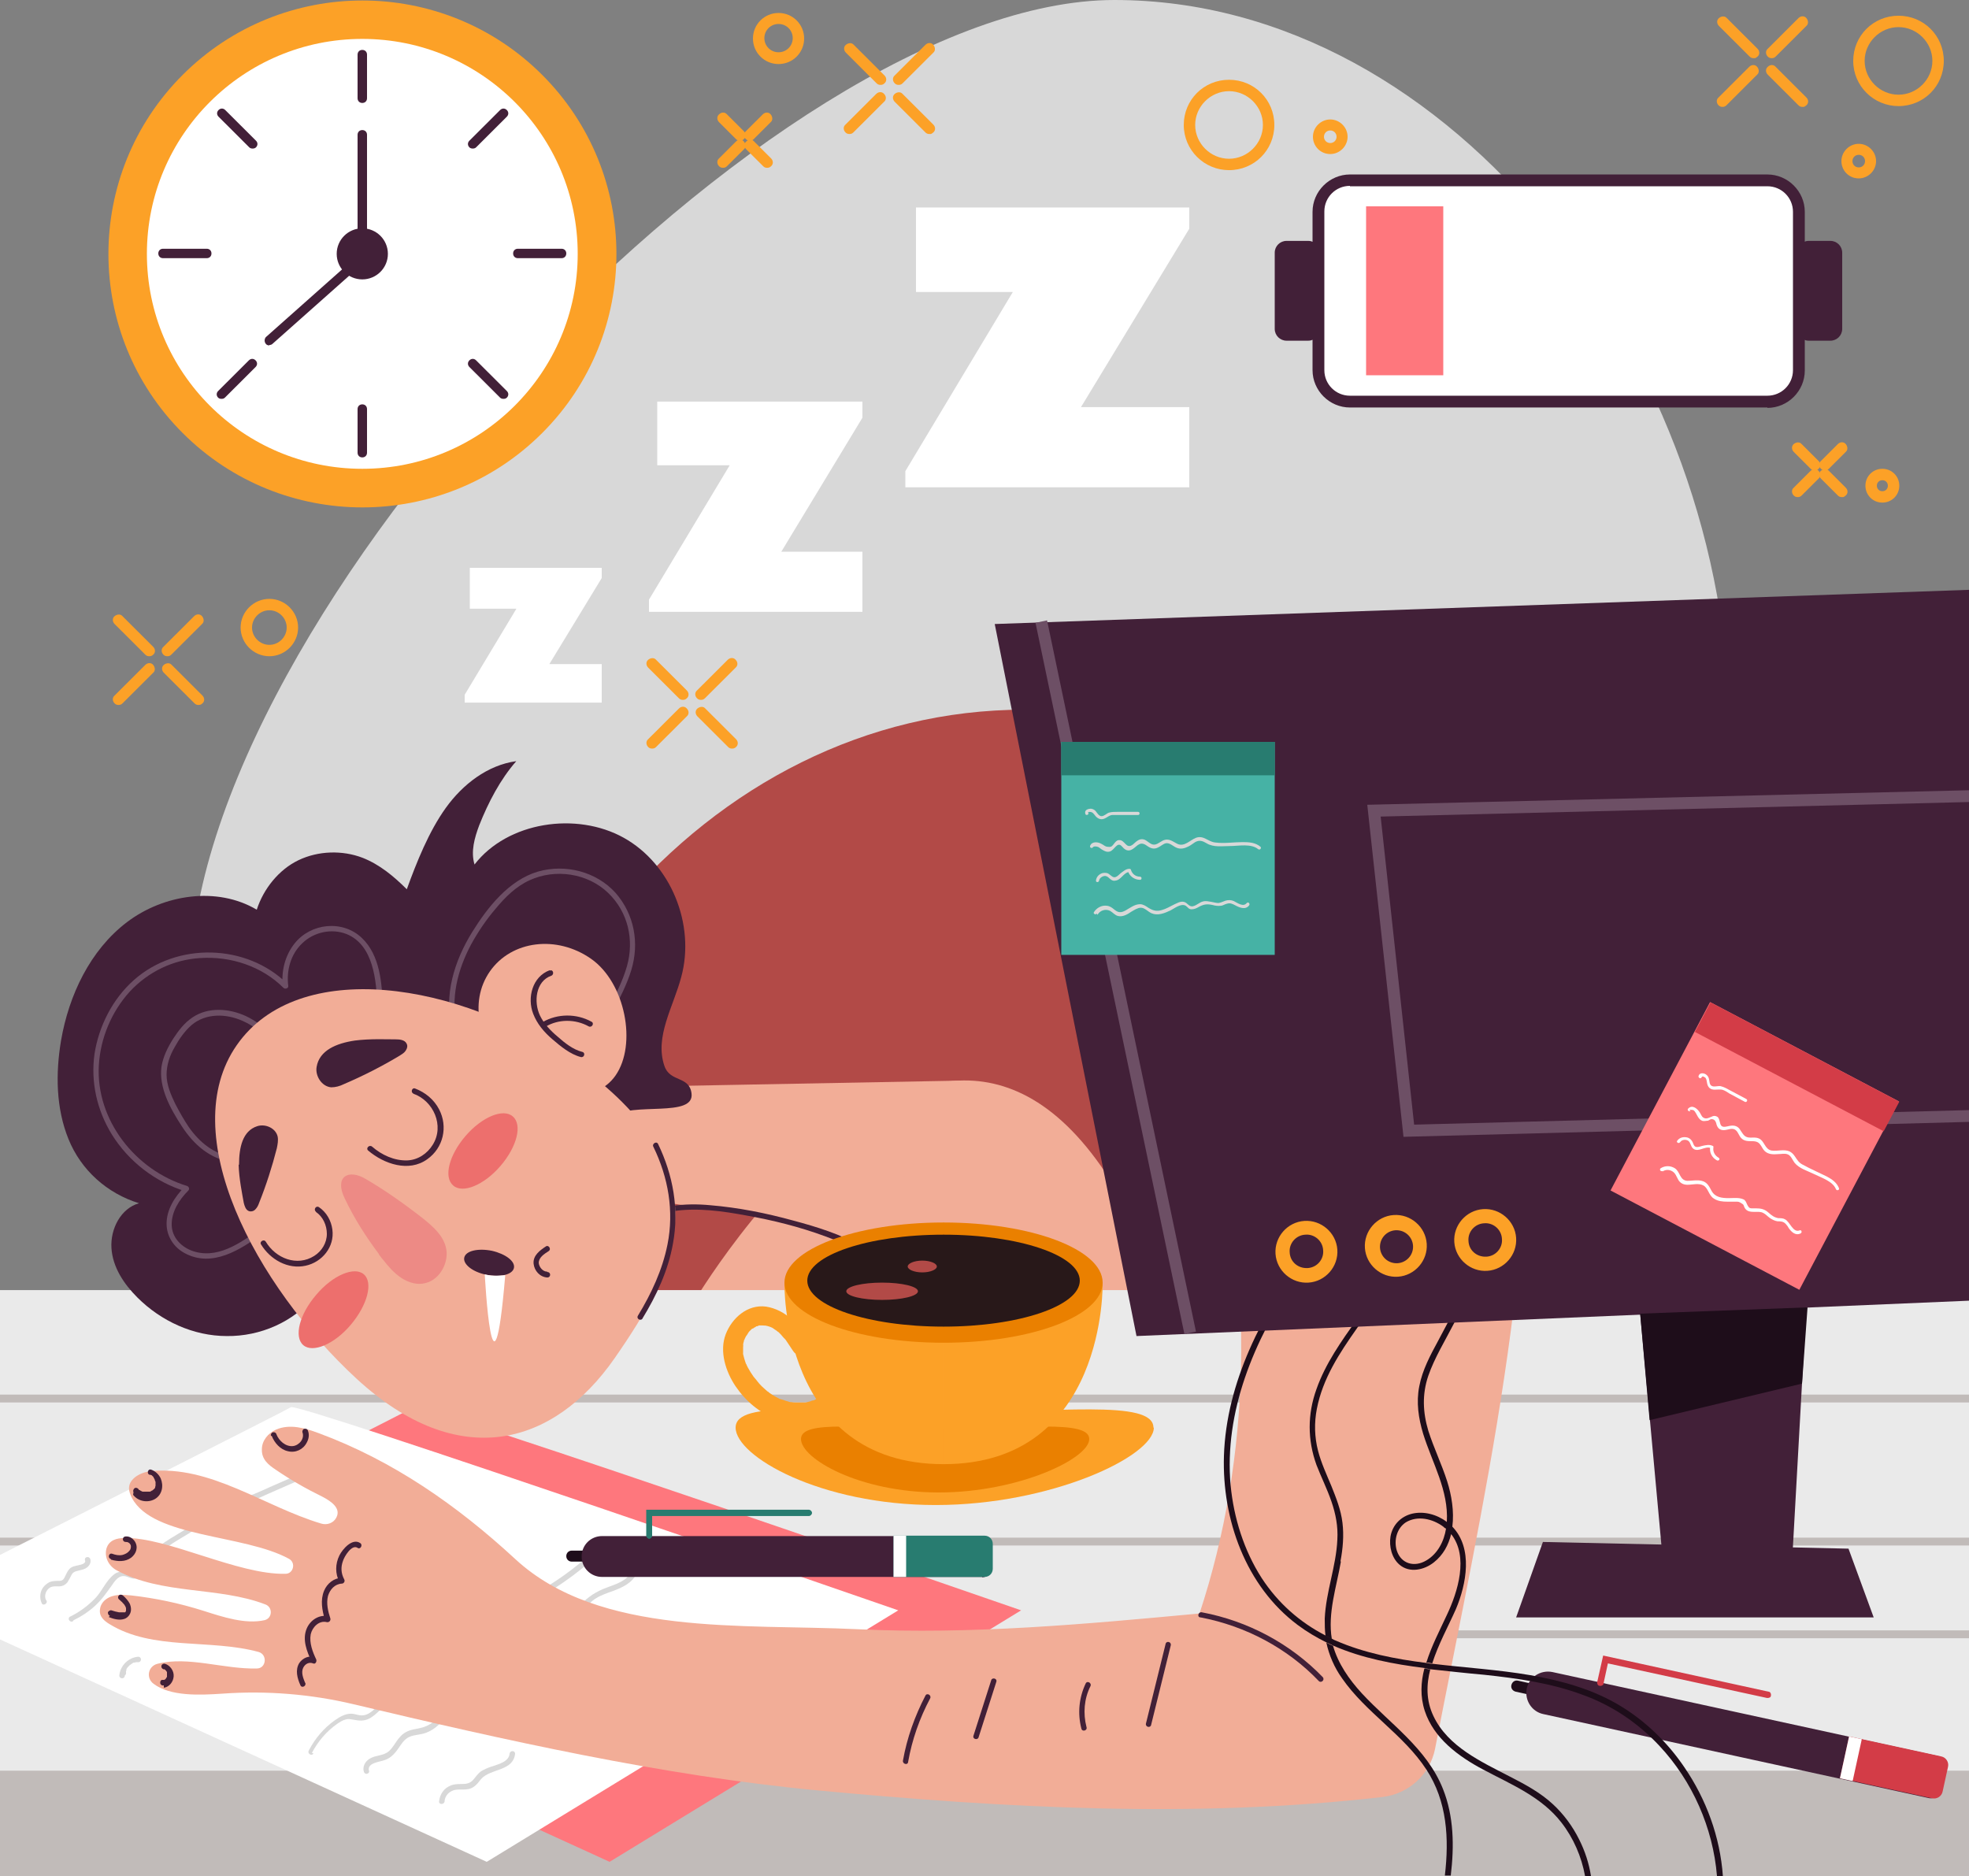 <svg width="233" height="222" viewBox="0 0 233 222" fill="none" xmlns="http://www.w3.org/2000/svg">
<rect x="0" y="0" width="233" height="222" fill="#808080" stroke="none"/>
<g clip-path="url(#clip0_305_8077)">
<path d="M204.667 86.68C204.667 130.205 172.094 157.548 131.878 157.548C91.662 157.548 22.508 159.92 22.508 116.441C22.508 72.962 91.662 0 131.878 0C172.094 0 204.667 43.2 204.667 86.68Z" fill="#D8D8D8"/>
<path d="M188.217 174.987C188.683 171.173 188.963 167.267 188.963 163.268C188.963 119.463 158.626 83.982 121.207 83.982C83.787 83.982 53.45 119.51 53.45 163.268C53.45 207.026 53.683 171.173 54.196 174.987H188.217Z" fill="#B24A47"/>
<path d="M81.876 154.433C81.876 154.433 116.174 95.84 137.703 152.665L81.876 154.433Z" fill="#F2AD97"/>
<path d="M233 152.666H0V221.953H233V152.666Z" fill="#EAEAEA"/>
<path d="M233 209.537H0V222H233V209.537Z" fill="#C1BBB9"/>
<path d="M233 192.936H0V193.866H233V192.936Z" fill="#C1BBB9"/>
<path d="M233 181.962H0V182.892H233V181.962Z" fill="#C1BBB9"/>
<path d="M233 165.035H0V165.965H233V165.035Z" fill="#C1BBB9"/>
<path d="M71.345 128.671L113.611 127.88C113.611 127.88 109.417 138.343 101.122 145.505L79.267 142.389C79.267 142.389 76.517 133.833 71.345 128.671Z" fill="#F2AD97"/>
<path d="M79.732 143.319C82.528 142.9 85.511 143.319 88.26 143.83C91.429 144.388 94.598 145.179 97.627 146.295C99.025 146.806 100.376 147.364 101.681 148.062C102.054 148.248 102.38 147.69 102.007 147.504C99.491 146.062 96.648 145.179 93.852 144.435C90.637 143.551 87.375 142.9 84.02 142.621C82.528 142.482 81.037 142.482 79.546 142.714C79.127 142.761 79.313 143.412 79.732 143.319Z" fill="#422038"/>
<path d="M150.098 104.536C141.664 110.302 138.868 120.858 138.588 130.531C138.495 133.786 138.635 137.041 138.868 140.296C138.868 140.715 139.567 140.715 139.52 140.296C138.868 130.159 138.821 119.138 144.972 110.488C146.464 108.396 148.281 106.536 150.425 105.048C150.751 104.815 150.425 104.257 150.098 104.49V104.536Z" fill="#422038"/>
<path d="M48.977 166.523C48.371 166.895 27.587 177.404 14.539 184.008V194.006L72.137 220.326L120.834 190.564C120.834 190.564 49.862 165.965 48.977 166.523Z" fill="#FE777D"/>
<path d="M34.437 166.523C33.832 166.895 13.048 177.404 0 184.008V194.006L57.598 220.326L106.295 190.564C106.295 190.564 35.323 165.965 34.437 166.523Z" fill="white"/>
<path d="M5.452 189.355C5.172 188.844 5.452 188.146 5.918 187.867C6.244 187.681 6.57 187.728 6.943 187.728C7.363 187.728 7.689 187.588 7.968 187.263C8.155 186.984 8.295 186.705 8.434 186.426C8.621 186.054 8.854 185.961 9.273 185.868C9.646 185.775 10.019 185.728 10.345 185.449C10.625 185.217 10.811 184.845 10.671 184.473C10.531 184.101 9.926 184.24 10.065 184.659C10.205 185.031 9.553 185.17 9.32 185.217C8.947 185.31 8.528 185.356 8.248 185.635C8.015 185.868 7.875 186.193 7.735 186.472C7.596 186.798 7.456 187.077 7.036 187.077C6.617 187.077 6.244 187.077 5.871 187.216C5.592 187.356 5.312 187.588 5.126 187.821C4.706 188.379 4.66 189.123 4.939 189.727C5.126 190.099 5.685 189.727 5.499 189.402L5.452 189.355Z" fill="#D8D8D8"/>
<path d="M8.714 191.727C9.693 191.262 10.578 190.657 11.323 189.96C12.116 189.216 12.675 188.379 13.281 187.542C13.56 187.123 13.933 186.612 14.446 186.519C15.005 186.426 15.471 186.891 15.983 186.798C16.822 186.705 17.288 185.868 17.708 185.217C18.826 183.403 20.643 182.52 22.368 181.45C23.253 180.892 23.999 180.288 24.744 179.59C25.117 179.218 25.537 178.846 26.003 178.567C26.608 178.148 27.261 178.102 28.006 178.009C29.358 177.869 30.569 177.311 31.781 176.753C33.179 176.149 34.623 175.498 36.022 174.893C36.394 174.707 36.068 174.149 35.695 174.335L31.967 175.963C30.709 176.521 29.451 177.172 28.099 177.358C27.54 177.404 26.981 177.404 26.468 177.637C26.003 177.823 25.583 178.055 25.164 178.381C24.325 179.078 23.579 179.869 22.647 180.52C21.063 181.636 19.152 182.427 17.848 183.915C17.568 184.24 17.335 184.612 17.102 184.984C16.822 185.403 16.543 185.961 16.077 186.193C15.564 186.426 15.145 186.007 14.632 185.961C14.213 185.961 13.793 186.054 13.467 186.333C12.582 187.03 12.116 188.193 11.37 189.03C10.485 189.96 9.46 190.75 8.295 191.308C7.922 191.494 8.248 192.053 8.621 191.867L8.714 191.727Z" fill="#D8D8D8"/>
<path d="M14.912 198.098C14.912 198.098 14.912 198.098 14.912 198.051C14.912 198.051 14.912 198.005 14.912 197.958C14.912 197.912 14.912 197.865 14.912 197.819C14.912 197.772 14.912 197.726 14.958 197.679C14.958 197.679 14.958 197.679 14.958 197.633C14.958 197.633 14.958 197.586 14.958 197.54C15.005 197.447 15.052 197.354 15.145 197.261C15.145 197.261 15.145 197.261 15.191 197.214C15.191 197.214 15.285 197.121 15.331 197.075C15.331 197.075 15.424 196.982 15.471 196.982C15.471 196.982 15.471 196.982 15.518 196.935C15.611 196.889 15.704 196.796 15.797 196.749C15.797 196.749 15.844 196.749 15.89 196.749C15.937 196.749 15.984 196.749 16.077 196.703C16.123 196.703 16.17 196.703 16.217 196.703C16.217 196.703 16.263 196.703 16.31 196.703C16.217 196.703 16.31 196.703 16.356 196.703C16.543 196.703 16.683 196.563 16.683 196.377C16.683 196.191 16.543 196.052 16.356 196.052C15.191 196.145 14.213 197.121 14.12 198.284C14.12 198.47 14.259 198.609 14.446 198.609C14.632 198.609 14.772 198.47 14.772 198.284L14.912 198.098Z" fill="#D8D8D8"/>
<path d="M36.907 207.445C37.606 206.096 38.631 204.887 39.889 204.004C40.169 203.818 40.495 203.585 40.868 203.492C41.287 203.353 41.614 203.492 42.033 203.539C42.732 203.678 43.291 203.632 43.897 203.26C44.969 202.562 45.761 201.446 46.553 200.469C47.392 199.493 48.184 198.516 49.163 197.679C50.234 196.749 51.4 196.145 52.751 195.819C54.149 195.494 55.407 195.168 56.572 194.285C57.644 193.448 58.529 192.378 59.601 191.495C60.766 190.518 62.164 189.913 63.516 189.216C66.451 187.588 69.201 185.542 71.624 183.171C71.903 182.892 71.484 182.427 71.158 182.706C68.921 184.891 66.451 186.798 63.748 188.332C62.444 189.076 60.999 189.681 59.788 190.564C58.669 191.355 57.784 192.378 56.805 193.308C56.292 193.773 55.733 194.192 55.127 194.517C54.428 194.843 53.636 195.029 52.891 195.168C51.586 195.494 50.421 196.005 49.349 196.796C48.324 197.586 47.485 198.516 46.693 199.493C45.854 200.469 45.062 201.539 44.13 202.422C43.664 202.794 43.198 203.073 42.592 202.98C42.219 202.934 41.893 202.794 41.567 202.794C40.821 202.794 40.215 203.166 39.61 203.585C38.305 204.515 37.28 205.724 36.534 207.166C36.348 207.538 36.907 207.863 37.093 207.491L36.907 207.445Z" fill="#D8D8D8"/>
<path d="M43.664 209.584C43.385 208.607 44.922 208.514 45.528 208.282C46.087 208.096 46.507 207.724 46.88 207.259C47.252 206.794 47.532 206.236 47.951 205.864C48.557 205.306 49.303 205.352 50.048 205.166C52.472 204.562 53.264 201.818 55.314 200.702C56.013 200.33 56.759 200.19 57.504 199.911C58.157 199.679 58.716 199.353 59.275 198.888C60.254 198.098 60.999 197.028 61.838 196.052C62.817 194.889 63.889 194.052 65.193 193.308C66.498 192.564 67.756 191.913 68.782 190.797C69.341 190.193 69.853 189.542 70.552 189.123C71.158 188.751 71.857 188.518 72.51 188.286C73.628 187.867 74.793 187.356 75.352 186.193C75.539 185.821 74.979 185.496 74.793 185.868C74.234 187.077 72.929 187.449 71.811 187.867C70.552 188.332 69.62 188.937 68.688 189.914C68.129 190.518 67.617 191.076 66.964 191.541C66.265 192.006 65.566 192.378 64.821 192.797C63.562 193.494 62.491 194.285 61.559 195.354C60.673 196.377 59.881 197.586 58.763 198.423C57.551 199.4 55.967 199.4 54.708 200.237C53.73 200.888 53.031 201.865 52.239 202.748C51.866 203.213 51.446 203.678 50.934 204.004C50.281 204.422 49.676 204.515 48.93 204.655C48.278 204.794 47.718 205.073 47.299 205.585C46.833 206.096 46.553 206.747 46.041 207.212C45.388 207.817 44.41 207.677 43.711 208.142C43.198 208.468 42.872 209.072 43.058 209.677C43.198 210.095 43.804 209.909 43.664 209.491V209.584Z" fill="#D8D8D8"/>
<path d="M52.611 213.118C52.658 212.653 52.938 212.234 53.357 212.002C53.823 211.723 54.336 211.769 54.801 211.769C55.221 211.769 55.687 211.723 56.06 211.444C56.432 211.211 56.666 210.839 56.945 210.514C58.063 209.258 60.72 209.63 60.953 207.538C60.953 207.119 60.347 207.119 60.3 207.538C60.207 208.514 58.902 208.793 58.11 209.072C57.691 209.212 57.271 209.398 56.898 209.63C56.526 209.909 56.293 210.281 56.013 210.607C55.64 211.025 55.221 211.118 54.662 211.118C54.196 211.118 53.73 211.118 53.31 211.304C52.518 211.63 52.052 212.327 51.959 213.164C51.912 213.583 52.565 213.583 52.611 213.164V213.118Z" fill="#D8D8D8"/>
<path d="M181.46 200.656L179.363 200.191C178.99 200.098 178.757 199.772 178.851 199.4C178.944 199.028 179.27 198.796 179.643 198.889L181.74 199.354L181.46 200.656Z" fill="#1E0D1A"/>
<path d="M228.293 212.793L182.625 202.841C181.274 202.562 180.388 201.214 180.668 199.819C180.947 198.47 182.299 197.586 183.697 197.865L229.365 207.817C229.924 207.956 230.25 208.468 230.157 209.026L229.505 212.002C229.365 212.56 228.852 212.886 228.293 212.793Z" fill="#422038"/>
<path d="M218.809 205.479L229.736 207.856C230.282 207.975 230.638 208.528 230.519 209.074L229.874 212.027C229.755 212.572 229.2 212.927 228.654 212.808L217.727 210.431L218.809 205.479Z" fill="#D33C47"/>
<path d="M220.313 205.814L218.811 205.487L217.728 210.44L219.231 210.767L220.313 205.814Z" fill="white"/>
<path d="M209.187 200.935C209.187 200.935 209.141 200.935 209.094 200.935L190.268 196.843L189.755 199.214C189.755 199.4 189.522 199.54 189.289 199.493C189.103 199.493 188.963 199.261 189.01 199.028L189.709 195.913L209.281 200.191C209.467 200.191 209.607 200.423 209.56 200.656C209.56 200.842 209.374 200.935 209.187 200.935Z" fill="#D33C47"/>
<path d="M69.713 184.799H67.663C67.29 184.799 67.011 184.52 67.011 184.148C67.011 183.776 67.29 183.497 67.663 183.497H69.713V184.799Z" fill="#1E0D1A"/>
<path d="M116.22 186.612H71.251C69.9 186.612 68.828 185.543 68.828 184.194C68.828 182.845 69.9 181.776 71.251 181.776H116.22C116.78 181.776 117.199 182.194 117.199 182.752V185.682C117.199 186.24 116.78 186.659 116.22 186.659V186.612Z" fill="#422038"/>
<path d="M105.735 181.729H116.5C117.059 181.729 117.479 182.148 117.479 182.706V185.636C117.479 186.194 117.059 186.612 116.5 186.612H105.735V181.729Z" fill="#287C70"/>
<path d="M107.227 181.729H105.735V186.612H107.227V181.729Z" fill="white"/>
<path d="M76.844 182.101C76.657 182.101 76.471 181.915 76.471 181.729V178.66H95.716C95.903 178.66 96.089 178.846 96.089 179.032C96.089 179.218 95.903 179.404 95.716 179.404H77.17V181.729C77.17 181.915 76.983 182.101 76.797 182.101H76.844Z" fill="#287C70"/>
<path d="M37.233 153.363C34.764 156.432 30.802 158.153 26.841 158.106C22.881 158.106 19.059 156.339 16.263 153.549C14.679 151.968 13.328 149.969 13.188 147.69C13.048 145.411 14.306 142.993 16.45 142.389C12.675 141.226 9.6 138.483 8.108 134.809C6.617 131.135 6.571 127.043 7.223 123.137C8.155 117.743 10.671 112.442 15.005 109.14C19.339 105.838 25.677 104.862 30.383 107.652C31.175 105.187 32.993 102.909 35.323 101.793C37.653 100.677 40.495 100.584 42.919 101.514C44.922 102.304 46.6 103.699 48.138 105.234C49.303 102.025 50.747 98.398 52.751 95.608C54.755 92.818 57.691 90.539 61.093 90.074C59.182 92.26 57.784 94.957 56.712 97.654C56.153 99.142 55.687 100.77 56.153 102.304C60.067 97.236 68.222 96.026 73.814 99.142C79.406 102.258 82.296 109.419 80.618 115.604C79.686 119.138 77.449 122.672 78.614 126.113C79.266 128.113 81.55 127.276 81.829 129.368C82.249 132.344 74.746 130.345 72.37 132.158C68.082 135.367 67.896 145.318 62.677 146.481C59.694 147.132 56.619 147.179 53.543 147.551C47.951 148.248 40.728 148.946 37.233 153.363Z" fill="#422038"/>
<path d="M30.709 145.458C28.426 147.132 25.584 149.132 22.601 147.969C21.343 147.458 20.364 146.388 20.318 144.993C20.271 143.412 21.203 141.97 22.275 140.901C22.461 140.715 22.368 140.436 22.135 140.343C16.03 138.483 11.324 132.531 11.697 126.067C11.883 122.858 13.188 119.743 15.332 117.371C17.522 114.999 20.504 113.558 23.72 113.372C27.308 113.139 30.989 114.348 33.552 116.906C33.739 117.092 34.158 116.952 34.111 116.673C33.878 114.86 34.391 112.907 35.789 111.605C37.14 110.303 39.237 109.838 41.008 110.535C44.224 111.837 44.55 116.115 44.643 119.092C44.643 119.51 45.295 119.51 45.295 119.092C45.202 116.348 44.969 113.046 42.825 111C40.542 108.815 36.767 109.233 34.857 111.651C33.739 113.046 33.273 114.906 33.459 116.673C33.645 116.58 33.832 116.534 34.018 116.441C29.172 111.651 20.924 111.465 15.844 115.976C13.328 118.208 11.697 121.417 11.184 124.718C10.718 128.02 11.464 131.368 13.235 134.251C15.238 137.46 18.36 139.878 21.995 140.994L21.855 140.436C20.691 141.598 19.712 143.133 19.712 144.807C19.712 146.295 20.551 147.597 21.855 148.295C25.117 150.062 28.473 147.876 31.082 145.97C31.409 145.737 31.082 145.179 30.756 145.412L30.709 145.458Z" fill="#6D4F65"/>
<path d="M27.587 136.855C25.351 136.669 23.58 135.134 22.368 133.414C21.762 132.53 21.25 131.6 20.737 130.624C20.224 129.554 19.712 128.392 19.712 127.183C19.712 126.02 20.085 124.904 20.691 123.881C21.203 122.951 21.855 122.021 22.648 121.323C24.325 119.882 26.748 119.928 28.706 120.812C30.942 121.788 32.574 123.741 34.111 125.509C34.391 125.834 34.857 125.369 34.577 125.044C32.993 123.23 31.362 121.323 29.125 120.254C27.121 119.324 24.651 119.138 22.788 120.393C21.809 121.044 21.11 121.974 20.504 122.904C19.852 123.927 19.293 125.044 19.106 126.253C18.78 128.717 20.178 131.228 21.483 133.228C22.881 135.413 24.931 137.274 27.634 137.506C28.053 137.506 28.053 136.902 27.634 136.855H27.587Z" fill="#6D4F65"/>
<path d="M54.103 121.556C53.264 118.208 54.149 114.767 55.734 111.791C56.572 110.256 57.551 108.815 58.669 107.513C59.788 106.164 61.046 104.908 62.677 104.164C65.706 102.769 69.527 103.327 71.951 105.652C74.327 107.931 75.073 111.233 74.187 114.348C73.209 117.789 70.879 120.719 70.087 124.3C69.993 124.718 70.646 124.904 70.692 124.486C71.438 121.045 73.675 118.161 74.7 114.813C75.678 111.605 75.073 108.21 72.836 105.652C70.552 103.141 66.918 102.211 63.656 103.141C60.207 104.164 57.691 107.373 55.873 110.303C53.776 113.697 52.472 117.789 53.497 121.789C53.59 122.207 54.242 122.021 54.103 121.603V121.556Z" fill="#6D4F65"/>
<path d="M42.266 163.222C54.242 174.196 65.473 171.174 72.743 160.711C80.012 150.248 86.21 138.529 67.803 125.602C54.289 116.115 35.276 113.232 28.007 123.695C20.737 134.158 30.104 152.015 42.266 163.222Z" fill="#F2AD97"/>
<path d="M44.829 148.434C45.015 148.667 45.155 148.899 45.342 149.085C45.947 149.876 46.646 150.666 47.485 151.224C48.324 151.782 49.396 152.108 50.374 151.829C52.099 151.41 53.217 149.271 52.751 147.55C52.378 146.155 51.26 145.179 50.188 144.295C47.998 142.575 45.714 140.947 43.338 139.552C41.194 138.25 39.563 139.273 40.775 141.784C41.893 144.156 43.291 146.341 44.829 148.387V148.434Z" fill="#ED8A85"/>
<path d="M41.987 123.137C39.797 123.462 37.793 124.299 37.467 126.253C37.28 127.322 38.072 128.578 39.191 128.671C39.703 128.671 40.216 128.531 40.682 128.299C42.965 127.322 45.156 126.206 47.253 124.95C47.532 124.764 47.812 124.625 47.998 124.346C48.185 124.067 48.278 123.741 48.092 123.462C47.905 123.09 47.346 122.997 46.926 122.997C45.715 122.997 43.804 122.904 41.987 123.137Z" fill="#422038"/>
<path d="M28.286 137.831C28.286 135.785 28.706 133.832 30.43 133.274C31.409 132.949 32.62 133.507 32.853 134.483C32.946 134.948 32.853 135.413 32.76 135.878C32.201 138.064 31.502 140.25 30.663 142.342C30.57 142.621 30.43 142.9 30.244 143.086C30.057 143.319 29.731 143.412 29.451 143.319C29.078 143.179 28.939 142.714 28.846 142.342C28.659 141.273 28.286 139.505 28.24 137.831H28.286Z" fill="#422038"/>
<path d="M53.637 140.296C54.755 141.273 57.272 140.25 59.229 137.971C61.186 135.693 61.838 133.089 60.673 132.112C59.555 131.135 57.039 132.159 55.081 134.437C53.124 136.716 52.472 139.32 53.637 140.296Z" fill="#ED6F6D"/>
<path d="M35.882 159.176C37.001 160.152 39.564 159.083 41.521 156.758C43.478 154.433 44.177 151.782 43.059 150.805C41.94 149.829 39.377 150.898 37.42 153.224C35.416 155.549 34.764 158.199 35.882 159.176Z" fill="#ED6F6D"/>
<path d="M60.627 126.764C64.681 129.601 70.273 130.949 72.836 127.276C75.399 123.602 74.001 116.301 69.947 113.465C65.893 110.628 60.534 111.279 57.971 114.953C55.408 118.626 56.619 123.928 60.673 126.764H60.627Z" fill="#F2AD97"/>
<path d="M65.054 114.813C63.003 115.557 62.351 118.068 63.097 119.975C63.563 121.184 64.401 122.16 65.38 122.997C66.359 123.834 67.477 124.764 68.735 125.09C69.155 125.183 69.294 124.578 68.922 124.485C67.803 124.206 66.825 123.416 65.986 122.672C65.147 121.974 64.355 121.137 63.889 120.161C63.143 118.58 63.376 116.115 65.24 115.464C65.613 115.325 65.473 114.673 65.054 114.859V114.813Z" fill="#422038"/>
<path d="M64.541 121.509C66.079 120.579 68.082 120.579 69.667 121.463C70.04 121.649 70.366 121.091 69.993 120.905C68.222 119.928 65.986 119.928 64.215 120.951C63.842 121.184 64.215 121.742 64.541 121.509Z" fill="#422038"/>
<path d="M64.727 150.48C64.215 150.48 63.795 149.922 63.749 149.457C63.749 148.806 64.401 148.387 64.914 148.062C65.287 147.829 64.914 147.271 64.588 147.504C63.889 147.969 63.05 148.573 63.143 149.55C63.236 150.387 63.889 151.131 64.774 151.177C64.96 151.177 65.1 151.038 65.1 150.852C65.1 150.666 64.96 150.526 64.774 150.526L64.727 150.48Z" fill="#422038"/>
<path d="M48.883 129.415C51.306 130.252 52.611 133.228 51.213 135.46C50.561 136.53 49.442 137.274 48.184 137.32C46.646 137.367 45.155 136.669 44.037 135.693C43.711 135.414 43.245 135.879 43.571 136.158C45.435 137.739 48.371 138.762 50.561 137.181C52.471 135.832 53.031 133.321 51.959 131.275C51.353 130.112 50.328 129.275 49.116 128.81C48.743 128.671 48.557 129.275 48.93 129.415H48.883Z" fill="#422038"/>
<path d="M37.373 143.412C38.212 143.97 38.678 144.993 38.678 146.016C38.678 147.086 38.072 148.062 37.187 148.62C35.137 149.922 32.62 148.899 31.455 146.946C31.222 146.574 30.663 146.946 30.896 147.272C31.968 149.039 34.065 150.248 36.162 149.783C38.119 149.364 39.61 147.551 39.331 145.504C39.191 144.435 38.632 143.458 37.746 142.854C37.373 142.621 37.047 143.179 37.42 143.412H37.373Z" fill="#422038"/>
<path d="M76.005 156.061C77.682 153.317 79.08 150.341 79.64 147.132C80.385 143.087 79.64 139.041 77.869 135.367C77.682 134.995 77.123 135.367 77.31 135.693C79.08 139.32 79.779 143.319 78.987 147.272C78.381 150.294 77.077 153.084 75.492 155.689C75.259 156.061 75.818 156.386 76.051 156.014L76.005 156.061Z" fill="#422038"/>
<path d="M58.203 148.015C59.834 148.387 60.999 149.271 60.813 150.061C60.627 150.852 59.182 151.177 57.551 150.852C55.92 150.526 54.755 149.596 54.941 148.806C55.128 148.015 56.572 147.69 58.203 148.015Z" fill="#422038"/>
<path d="M57.365 150.806C57.365 150.806 58.297 168.569 59.788 150.899C59.788 150.899 58.25 151.085 57.365 150.806Z" fill="white"/>
<path d="M136.538 168.941C136.538 172.336 124.375 178.102 110.722 178.102C97.068 178.102 87.049 172.336 87.049 168.941C87.049 165.547 97.58 167.174 111.234 167.174C124.888 167.174 136.491 165.547 136.491 168.941H136.538Z" fill="#FCA127"/>
<path d="M128.896 170.29C128.896 172.615 120.508 176.615 111.095 176.615C101.681 176.615 94.785 172.615 94.785 170.29C94.785 167.965 102.054 169.081 111.467 169.081C120.881 169.081 128.896 167.965 128.896 170.29Z" fill="#EA8000"/>
<path d="M92.828 151.782C92.828 151.782 92.315 173.266 111.654 173.266V153.828L92.828 151.782Z" fill="#FCA127"/>
<path d="M130.48 151.782C130.48 151.782 130.993 173.266 111.654 173.266V153.828L130.48 151.782Z" fill="#FCA127"/>
<path d="M111.654 158.897C122.052 158.897 130.48 155.712 130.48 151.782C130.48 147.853 122.052 144.667 111.654 144.667C101.257 144.667 92.828 147.853 92.828 151.782C92.828 155.712 101.257 158.897 111.654 158.897Z" fill="#EA8000"/>
<path d="M111.654 156.99C120.559 156.99 127.777 154.554 127.777 151.55C127.777 148.545 120.559 146.109 111.654 146.109C102.749 146.109 95.53 148.545 95.53 151.55C95.53 154.554 102.749 156.99 111.654 156.99Z" fill="#281819"/>
<path d="M104.384 153.828C106.726 153.828 108.625 153.37 108.625 152.805C108.625 152.24 106.726 151.782 104.384 151.782C102.042 151.782 100.144 152.24 100.144 152.805C100.144 153.37 102.042 153.828 104.384 153.828Z" fill="#B24A47"/>
<path d="M110.861 149.876C110.861 150.248 110.069 150.573 109.137 150.573C108.205 150.573 107.413 150.248 107.413 149.876C107.413 149.504 108.205 149.178 109.137 149.178C110.069 149.178 110.861 149.504 110.861 149.876Z" fill="#B24A47"/>
<path d="M95.716 158.804C95.157 157.874 94.551 156.944 93.759 156.2C92.874 155.363 91.802 154.805 90.637 154.619C88.447 154.34 86.629 155.967 85.884 157.874C85.092 159.92 85.884 162.338 87.049 164.059C88.26 165.826 89.891 167.221 91.942 167.965C94.225 168.802 96.835 168.383 98.745 166.895C99.211 166.523 99.165 165.686 98.745 165.268C98.233 164.803 97.627 164.896 97.114 165.268C97.301 165.128 97.068 165.268 97.021 165.314C96.928 165.361 96.835 165.407 96.788 165.454C96.602 165.547 96.462 165.64 96.276 165.733C96.509 165.64 96.229 165.733 96.182 165.733C96.089 165.733 95.996 165.779 95.903 165.826C95.67 165.872 95.437 165.965 95.25 165.965C95.25 165.965 94.878 165.965 95.157 165.965C95.064 165.965 94.971 165.965 94.878 165.965C94.691 165.965 94.458 165.965 94.272 165.965C94.085 165.965 93.852 165.965 93.666 165.919C93.946 165.919 93.619 165.919 93.573 165.919C93.433 165.919 93.293 165.872 93.2 165.826C93.014 165.779 92.827 165.733 92.641 165.64C92.548 165.64 92.454 165.593 92.361 165.547C92.594 165.64 92.315 165.547 92.268 165.547C91.895 165.361 91.476 165.128 91.15 164.896C91.056 164.849 90.963 164.756 90.917 164.71C90.637 164.524 91.056 164.849 90.823 164.663C90.684 164.524 90.497 164.384 90.357 164.245C90.031 163.966 89.752 163.64 89.472 163.268C89.472 163.268 89.239 162.989 89.379 163.175C89.332 163.082 89.239 162.989 89.192 162.943C89.053 162.757 88.959 162.571 88.82 162.385C88.726 162.199 88.587 162.012 88.493 161.826C88.447 161.733 88.4 161.64 88.354 161.547C88.307 161.408 88.307 161.408 88.354 161.547C88.354 161.501 88.307 161.408 88.26 161.361C88.121 160.989 88.027 160.617 87.934 160.245C87.888 159.92 87.934 160.478 87.934 160.106C87.934 160.013 87.934 159.873 87.934 159.78C87.934 159.687 87.934 159.548 87.934 159.455C87.934 159.408 87.981 158.943 87.934 159.222C87.934 159.036 87.981 158.85 88.027 158.711C88.027 158.618 88.074 158.525 88.121 158.478C88.214 158.199 88.027 158.664 88.121 158.432C88.214 158.292 88.26 158.106 88.4 157.967C88.447 157.874 88.493 157.827 88.54 157.734C88.4 157.967 88.587 157.641 88.633 157.595C88.773 157.455 88.866 157.362 89.006 157.223C89.239 157.037 88.82 157.316 89.053 157.223C89.146 157.223 89.192 157.13 89.286 157.083C89.379 157.083 89.425 156.99 89.519 156.944C89.752 156.804 89.286 156.99 89.565 156.944C89.658 156.944 89.752 156.897 89.798 156.851C89.845 156.851 89.891 156.851 89.985 156.851C90.078 156.851 90.124 156.851 89.985 156.851C90.031 156.851 90.218 156.851 90.264 156.851C90.311 156.851 90.73 156.897 90.497 156.851C90.73 156.897 90.963 156.944 91.196 157.037C90.963 156.944 91.289 157.083 91.289 157.083C91.429 157.13 91.522 157.223 91.662 157.316C91.755 157.362 91.849 157.455 91.942 157.502C91.755 157.362 92.082 157.641 92.128 157.641C92.315 157.827 92.501 158.013 92.641 158.199C92.734 158.292 92.781 158.385 92.874 158.432C92.967 158.525 92.967 158.525 92.874 158.432C92.874 158.478 92.967 158.525 93.014 158.618C93.293 159.036 93.573 159.455 93.852 159.873C94.179 160.385 94.878 160.617 95.39 160.292C95.903 159.966 96.136 159.269 95.81 158.757L95.716 158.804Z" fill="#FCA127"/>
<path d="M180.529 118.673C182.439 148.155 175.449 177.963 169.811 206.98C169.205 210.003 166.688 212.281 163.613 212.653C141.385 215.211 118.923 213.955 96.648 211.863C78.428 210.142 59.648 205.91 41.847 201.679C36.767 200.47 31.502 200.051 26.329 200.423C23.58 200.609 20.178 200.749 18.174 199.261C17.242 198.563 17.522 197.168 18.64 196.889C22.275 195.959 26.469 197.54 30.383 197.447C31.502 197.447 31.688 195.819 30.616 195.494C24.838 193.913 18.081 195.354 12.955 192.192C12.349 191.82 11.697 191.309 11.836 190.425C11.883 189.96 12.163 189.542 12.536 189.263C13.421 188.612 14.493 188.705 15.518 188.798C18.407 189.123 21.25 189.728 24.046 190.611C26.376 191.355 29.032 192.239 31.315 191.727C32.247 191.495 32.294 190.193 31.409 189.867C25.863 187.728 19.153 188.751 13.794 185.822C12.862 185.31 12.349 184.287 12.582 183.31C12.862 182.241 13.84 182.008 14.726 182.008C19.759 181.869 28.146 186.38 33.785 186.24C34.717 186.24 35.043 184.938 34.205 184.473C28.892 181.543 18.128 182.008 15.611 177.265C15.238 176.521 14.959 175.684 15.937 174.847C16.45 174.429 17.102 174.196 17.755 174.103C24.884 173.359 31.175 178.242 37.979 180.288C38.678 180.52 39.47 180.241 39.797 179.59C40.402 178.474 39.144 177.637 38.166 177.126C36.255 176.196 34.391 175.126 32.62 173.917C31.781 173.359 30.942 172.708 30.989 171.499C30.989 170.476 31.735 169.592 32.667 169.174C34.298 168.476 36.069 168.988 37.7 169.592C46.507 172.848 54.103 178.149 60.999 184.52C70.925 193.68 87.934 192.146 101.448 192.797C114.962 193.448 128.476 192.192 141.944 190.937C148.048 172.476 148.514 151.131 143.202 132.437C154.246 125.834 167.667 120.533 180.435 118.719L180.529 118.673Z" fill="#F2AD97"/>
<path d="M142.083 191.402C147.396 192.425 152.335 195.029 156.063 198.935C156.343 199.214 156.809 198.795 156.529 198.47C152.708 194.517 147.675 191.82 142.223 190.797C141.804 190.704 141.617 191.355 142.037 191.402H142.083Z" fill="#422038"/>
<path d="M107.46 208.514C107.926 205.864 108.811 203.353 110.069 200.981C110.256 200.609 109.696 200.283 109.51 200.655C108.252 203.074 107.32 205.678 106.854 208.328C106.761 208.747 107.413 208.933 107.46 208.514Z" fill="#422038"/>
<path d="M115.801 205.585C116.5 203.399 117.199 201.214 117.898 199.028C118.038 198.61 117.386 198.47 117.292 198.842C116.593 201.028 115.894 203.213 115.195 205.399C115.056 205.818 115.708 205.957 115.801 205.585Z" fill="#422038"/>
<path d="M128.57 204.376C128.15 202.748 128.29 201.028 129.036 199.54C129.222 199.168 128.663 198.842 128.476 199.214C127.684 200.888 127.498 202.748 127.964 204.562C128.057 204.98 128.709 204.794 128.57 204.376Z" fill="#422038"/>
<path d="M136.212 204.143C137.004 200.981 137.75 197.866 138.542 194.704C138.635 194.285 138.029 194.146 137.936 194.518C137.144 197.68 136.398 200.795 135.606 203.957C135.513 204.376 136.119 204.515 136.212 204.143Z" fill="#422038"/>
<path d="M32.154 169.918C32.48 170.755 33.179 171.545 34.065 171.731C34.95 171.964 35.882 171.545 36.301 170.708C36.535 170.29 36.628 169.778 36.441 169.313C36.395 169.127 36.208 169.034 36.022 169.081C35.882 169.081 35.742 169.313 35.789 169.499C36.069 170.243 35.416 171.034 34.67 171.127C33.785 171.22 32.993 170.476 32.713 169.732C32.667 169.546 32.48 169.453 32.294 169.499C32.154 169.499 32.014 169.732 32.061 169.918H32.154Z" fill="#422038"/>
<path d="M15.751 176.893C16.357 177.684 17.475 177.87 18.314 177.405C19.199 176.893 19.386 175.824 19.013 174.94C18.78 174.475 18.407 174.103 17.895 173.917C17.475 173.777 17.335 174.428 17.708 174.521C17.708 174.521 17.848 174.521 17.755 174.521C17.755 174.521 17.848 174.521 17.895 174.568C17.895 174.568 17.988 174.568 17.988 174.615C18.034 174.661 18.128 174.754 18.174 174.801C18.174 174.801 18.174 174.801 18.174 174.847C18.174 174.847 18.221 174.94 18.267 174.987C18.267 174.987 18.267 175.08 18.314 175.08C18.314 175.173 18.361 175.266 18.407 175.359C18.407 175.359 18.407 175.359 18.407 175.405C18.407 175.359 18.407 175.452 18.407 175.405C18.407 175.405 18.407 175.498 18.407 175.545C18.407 175.545 18.407 175.638 18.407 175.684C18.407 175.684 18.407 175.684 18.407 175.731C18.407 175.824 18.407 175.87 18.361 175.963C18.361 175.963 18.361 175.963 18.361 176.01C18.361 176.056 18.361 176.103 18.267 176.149C18.267 176.149 18.267 176.242 18.174 176.242C18.174 176.242 18.174 176.289 18.128 176.289C18.128 176.289 18.081 176.335 18.034 176.382C18.034 176.382 18.034 176.382 17.988 176.382C17.941 176.428 17.848 176.475 17.755 176.521C17.755 176.521 17.755 176.521 17.708 176.521C17.662 176.521 17.615 176.521 17.568 176.521C17.568 176.521 17.475 176.521 17.429 176.521C17.429 176.521 17.429 176.521 17.382 176.521C17.289 176.521 17.196 176.521 17.102 176.521C17.102 176.521 17.102 176.521 17.056 176.521C16.963 176.521 17.102 176.521 17.056 176.521C17.009 176.521 16.963 176.521 16.916 176.521C16.823 176.521 16.776 176.475 16.683 176.428C16.636 176.428 16.59 176.382 16.543 176.335C16.543 176.335 16.543 176.335 16.497 176.335C16.497 176.335 16.403 176.289 16.403 176.242C16.31 176.103 16.124 176.01 15.937 176.103C15.798 176.196 15.704 176.428 15.798 176.568L15.751 176.893Z" fill="#422038"/>
<path d="M13.141 184.566C13.933 184.799 14.819 184.845 15.518 184.334C16.124 183.869 16.403 183.078 15.937 182.381C15.704 182.055 15.331 181.776 14.865 181.822C14.679 181.822 14.539 181.962 14.539 182.148C14.539 182.334 14.679 182.473 14.865 182.473C15.005 182.473 15.098 182.474 15.238 182.567C15.331 182.613 15.425 182.753 15.471 182.846C15.471 182.939 15.518 183.078 15.471 183.171C15.471 183.311 15.378 183.45 15.285 183.543C15.098 183.776 14.819 183.915 14.493 184.008C14.073 184.101 13.654 184.008 13.281 183.869C12.862 183.729 12.722 184.38 13.095 184.473L13.141 184.566Z" fill="#422038"/>
<path d="M12.862 191.355C13.421 191.588 14.12 191.774 14.679 191.588C15.005 191.495 15.238 191.262 15.378 190.983C15.565 190.611 15.518 190.193 15.378 189.821C15.192 189.449 14.866 189.077 14.539 188.798C14.4 188.705 14.213 188.658 14.073 188.798C13.934 188.937 13.934 189.123 14.073 189.263C14.213 189.356 14.306 189.495 14.446 189.588C14.539 189.728 14.633 189.774 14.726 189.914C14.819 190.053 14.866 190.146 14.912 190.286C14.912 190.286 14.912 190.379 14.912 190.332C14.912 190.332 14.912 190.379 14.912 190.425C14.912 190.472 14.912 190.425 14.912 190.472C14.912 190.472 14.912 190.565 14.912 190.611C14.912 190.611 14.912 190.658 14.866 190.704C14.866 190.704 14.866 190.751 14.819 190.797C14.819 190.797 14.772 190.797 14.726 190.797C14.726 190.797 14.726 190.797 14.679 190.797C14.633 190.797 14.586 190.797 14.539 190.797C14.539 190.797 14.539 190.797 14.493 190.797H14.4C14.353 190.797 14.26 190.797 14.213 190.797C14.213 190.797 14.167 190.797 14.12 190.797C14.12 190.797 14.12 190.797 14.073 190.797C14.027 190.797 14.12 190.797 14.073 190.797C13.794 190.751 13.468 190.658 13.188 190.565C13.048 190.518 12.815 190.658 12.769 190.797C12.769 190.983 12.815 191.123 13.002 191.216L12.862 191.355Z" fill="#422038"/>
<path d="M19.386 199.725C20.038 199.632 20.504 199.028 20.551 198.377C20.598 197.726 20.131 197.075 19.526 196.889C19.339 196.842 19.153 196.935 19.106 197.121C19.06 197.307 19.153 197.447 19.339 197.54C19.339 197.54 19.386 197.54 19.433 197.54C19.433 197.54 19.433 197.54 19.479 197.54C19.479 197.54 19.572 197.633 19.619 197.679C19.619 197.679 19.619 197.679 19.666 197.726C19.666 197.726 19.712 197.819 19.759 197.865C19.759 197.819 19.759 197.958 19.759 197.865C19.759 197.865 19.759 197.912 19.759 197.958C19.759 197.958 19.759 198.005 19.759 198.051C19.759 198.005 19.759 198.144 19.759 198.051C19.759 198.098 19.759 198.144 19.759 198.237C19.759 198.237 19.759 198.284 19.759 198.33C19.759 198.33 19.759 198.377 19.759 198.423C19.759 198.47 19.712 198.516 19.666 198.563C19.666 198.563 19.666 198.609 19.619 198.656L19.526 198.749C19.526 198.749 19.479 198.749 19.433 198.795C19.433 198.795 19.433 198.795 19.386 198.795C19.339 198.795 19.246 198.795 19.2 198.795C19.013 198.795 18.92 199.028 18.966 199.214C19.013 199.4 19.2 199.493 19.386 199.446V199.725Z" fill="#422038"/>
<path d="M36.115 199.168C35.882 198.61 35.602 197.912 35.882 197.354C36.115 196.889 36.581 196.656 37.047 196.842C37.327 196.982 37.513 196.61 37.42 196.377C37 195.494 36.581 194.424 36.767 193.401C36.954 192.564 37.746 191.727 38.678 191.96C38.911 192.006 39.144 191.82 39.097 191.541C38.818 190.704 38.585 189.728 38.818 188.844C39.051 188.1 39.61 187.449 40.449 187.403C40.682 187.403 40.868 187.124 40.728 186.891C40.356 186.194 40.309 185.45 40.589 184.706C40.728 184.24 41.614 182.706 42.313 183.171C42.639 183.403 42.965 182.845 42.639 182.613C41.707 181.962 40.542 183.31 40.169 184.054C39.657 185.078 39.657 186.24 40.169 187.217C40.262 187.031 40.356 186.891 40.449 186.705C39.517 186.752 38.725 187.356 38.352 188.24C37.886 189.356 38.119 190.565 38.445 191.681C38.585 191.541 38.725 191.402 38.864 191.262C37.746 191.03 36.721 191.727 36.301 192.704C35.742 194.006 36.301 195.401 36.861 196.61C37 196.47 37.094 196.284 37.233 196.145C36.581 195.866 35.835 196.191 35.416 196.796C34.903 197.633 35.183 198.61 35.556 199.447C35.742 199.819 36.301 199.493 36.115 199.121V199.168Z" fill="#422038"/>
<path d="M172.28 190.425C173.538 187.449 174.33 183.217 171.861 180.66C172.094 178.846 171.767 176.94 171.255 175.312C170.602 173.266 169.67 171.359 169.018 169.313C168.366 167.128 168.272 164.989 169.018 162.803C169.764 160.664 170.975 158.711 172 156.711C173.119 154.572 174.284 152.433 175.402 150.341C175.961 149.271 176.521 148.248 177.08 147.178C177.313 146.76 176.707 146.434 176.474 146.806C174.377 150.759 172.28 154.712 170.183 158.664C169.251 160.385 168.319 162.106 167.946 164.059C167.573 165.965 167.853 167.825 168.412 169.685C169.484 173.127 171.441 176.382 171.208 180.102C170.043 179.218 168.505 178.8 167.107 179.125C165.756 179.451 164.777 180.474 164.544 181.822C164.358 182.985 164.684 184.38 165.616 185.171C166.828 186.194 168.552 185.775 169.67 184.891C170.789 184.008 171.395 182.845 171.721 181.543C173.818 184.194 172.513 188.379 171.208 191.123C170.369 192.936 169.391 194.796 168.785 196.749C169.018 196.749 169.251 196.796 169.484 196.842C170.183 194.61 171.395 192.425 172.28 190.425ZM168.785 184.659C167.387 185.496 165.803 185.077 165.29 183.496C164.917 182.287 165.29 180.846 166.362 180.148C167.76 179.311 169.531 179.73 170.789 180.66C170.882 180.753 170.975 180.846 171.115 180.892C170.882 182.38 170.136 183.868 168.785 184.659Z" fill="#1E0D1A"/>
<path d="M183.791 213.536C182.299 212.141 180.482 211.165 178.665 210.235C175.263 208.468 171.348 206.701 169.624 203.074C168.739 201.213 168.785 199.353 169.251 197.54C169.018 197.54 168.785 197.493 168.552 197.447C168.133 199.074 168.04 200.748 168.599 202.469C169.671 205.724 172.607 207.863 175.496 209.398C178.804 211.165 182.393 212.606 184.769 215.676C186.214 217.536 187.146 219.721 187.565 222H188.264C188.031 220.512 187.565 219.07 186.866 217.675C186.074 216.094 185.049 214.699 183.744 213.49L183.791 213.536Z" fill="#1E0D1A"/>
<path d="M158.626 184.752C158.906 183.264 159.046 181.73 158.859 180.195C158.673 178.66 158.114 177.265 157.555 175.87C156.995 174.522 156.343 173.127 155.97 171.685C155.551 170.058 155.504 168.383 155.83 166.709C157.228 159.548 163.659 154.805 165.896 148.016C166.036 147.597 165.383 147.411 165.244 147.83C163.24 153.968 157.927 158.293 155.784 164.384C154.712 167.36 154.712 170.383 155.784 173.359C156.343 174.801 157.042 176.196 157.555 177.684C158.067 179.172 158.347 180.66 158.254 182.195C158.114 185.357 156.902 188.379 156.762 191.541C156.762 192.239 156.762 192.936 156.856 193.588C157.089 193.727 157.322 193.82 157.601 193.96C157.089 190.89 158.16 187.775 158.673 184.799L158.626 184.752Z" fill="#1E0D1A"/>
<path d="M170.742 211.677C168.832 206.887 164.498 204.004 161.143 200.377C159.652 198.749 158.347 196.889 157.741 194.75C157.461 194.657 157.228 194.517 156.949 194.378C157.275 195.866 157.881 197.308 158.813 198.61C161.609 202.655 166.082 205.259 168.785 209.398C171.255 213.165 171.488 217.582 170.975 221.954H171.674C172.094 218.466 172.047 214.932 170.742 211.677Z" fill="#1E0D1A"/>
<path d="M168.599 197.447C168.832 197.447 169.065 197.493 169.298 197.54C171.441 197.772 173.538 198.005 175.635 198.191C179.55 198.61 183.557 199.168 187.285 200.563C190.78 201.818 193.856 203.911 196.372 206.608C200.287 210.793 202.71 216.327 203.176 222H203.875C203.549 217.396 201.918 212.932 199.308 209.119C197.351 206.236 194.788 203.725 191.806 201.911C188.544 199.912 184.816 198.889 181.088 198.237C177.313 197.586 173.399 197.354 169.531 196.889C169.298 196.889 169.065 196.842 168.832 196.796C165.15 196.331 161.469 195.633 158.067 194.145C157.927 194.099 157.741 194.006 157.601 193.913C157.368 193.82 157.089 193.68 156.856 193.541C153.78 191.96 151.217 189.681 149.306 186.752C147.209 183.496 145.998 179.637 145.625 175.777C144.833 167.035 148.421 158.618 153.174 151.503C153.78 150.573 154.432 149.69 155.085 148.806C155.364 148.434 154.759 148.108 154.479 148.434C149.4 155.409 145.112 163.547 144.833 172.289C144.6 179.776 147.396 187.682 153.547 192.285C154.665 193.122 155.784 193.773 156.995 194.378C157.275 194.517 157.508 194.61 157.788 194.75C161.189 196.238 164.917 196.935 168.645 197.4L168.599 197.447Z" fill="#1E0D1A"/>
<path d="M233 69.799L117.711 73.845L134.487 158.106L233 153.921V69.799Z" fill="#422038"/>
<path d="M166.082 134.53L161.795 95.236L233 93.515V94.91L163.379 96.631L167.34 133.088L233 131.368V132.763L166.082 134.53Z" fill="#6D4F65"/>
<path d="M123.903 73.414L122.535 73.699L140.155 157.864L141.523 157.579L123.903 73.414Z" fill="#6D4F65"/>
<path d="M168.831 147.179C168.971 149.178 167.433 150.945 165.43 151.085C163.426 151.224 161.655 149.69 161.515 147.69C161.375 145.691 162.913 143.924 164.917 143.784C166.921 143.645 168.692 145.179 168.831 147.179Z" fill="#FCA127"/>
<path d="M167.195 147.798C167.34 146.729 166.589 145.746 165.518 145.601C164.447 145.457 163.461 146.206 163.316 147.275C163.171 148.344 163.922 149.328 164.993 149.472C166.064 149.617 167.05 148.867 167.195 147.798Z" fill="#422038"/>
<path d="M158.253 147.876C158.393 149.876 156.855 151.643 154.851 151.782C152.848 151.922 151.077 150.387 150.937 148.388C150.797 146.388 152.335 144.621 154.339 144.481C156.343 144.342 158.113 145.877 158.253 147.876Z" fill="#FCA127"/>
<path d="M156.575 147.969C156.669 149.039 155.83 150.015 154.711 150.062C153.593 150.108 152.661 149.318 152.614 148.202C152.521 147.132 153.36 146.156 154.478 146.109C155.55 146.016 156.529 146.853 156.575 147.969Z" fill="#422038"/>
<path d="M179.41 146.481C179.549 148.481 178.012 150.248 176.008 150.387C174.004 150.527 172.233 148.992 172.093 146.993C171.953 144.993 173.491 143.226 175.495 143.086C177.499 142.947 179.27 144.481 179.41 146.481Z" fill="#FCA127"/>
<path d="M177.732 146.621C177.825 147.69 176.986 148.667 175.868 148.713C174.749 148.76 173.817 147.969 173.771 146.853C173.678 145.784 174.516 144.807 175.635 144.76C176.707 144.667 177.685 145.505 177.732 146.621Z" fill="#422038"/>
<path d="M194.089 155.456L197.071 187.961H211.89L213.894 151.968L194.089 155.456Z" fill="#422038"/>
<path d="M194.089 155.456L213.894 154.712L213.241 163.733L195.207 168.058L194.089 155.456Z" fill="#1E0D1A"/>
<path d="M218.74 183.264L182.578 182.473L179.41 191.402H221.722L218.74 183.264Z" fill="#422038"/>
<path d="M150.844 87.795H125.587V112.999H150.844V87.795Z" fill="#46B2A5"/>
<path d="M128.756 96.212C128.709 96.026 129.082 96.073 129.175 96.119C129.408 96.212 129.548 96.491 129.688 96.631C130.014 96.956 130.387 97.049 130.806 96.817C131.086 96.677 131.272 96.491 131.598 96.445C131.925 96.445 132.204 96.445 132.53 96.445C133.229 96.445 133.975 96.445 134.674 96.445C134.907 96.445 134.907 96.073 134.674 96.073C133.835 96.073 132.996 96.073 132.204 96.073C131.878 96.073 131.552 96.073 131.226 96.166C130.946 96.259 130.666 96.584 130.34 96.584C130.061 96.584 129.828 96.212 129.688 96.026C129.548 95.84 129.362 95.747 129.129 95.701C128.756 95.701 128.29 95.84 128.43 96.305C128.476 96.538 128.849 96.445 128.802 96.212H128.756Z" fill="#D8D8D8"/>
<path d="M129.269 100.351C129.362 100.072 129.828 100.165 130.014 100.258C130.154 100.351 130.294 100.49 130.48 100.583C130.713 100.723 130.993 100.862 131.319 100.769C131.878 100.63 132.204 99.514 132.764 100.165C133.043 100.49 133.369 100.769 133.835 100.583C134.488 100.304 134.767 99.514 135.56 99.979C136.026 100.304 136.445 100.583 137.004 100.304C137.33 100.165 137.61 99.886 137.936 99.793C138.402 99.7 138.775 100.118 139.194 100.304C139.707 100.537 140.173 100.397 140.639 100.165C140.919 100.025 141.152 99.839 141.431 99.653C141.944 99.374 142.317 99.514 142.783 99.793C143.621 100.304 144.647 100.118 145.579 100.118C146.557 100.118 148.048 99.793 148.887 100.49C149.074 100.63 149.307 100.397 149.167 100.211C148.561 99.7 147.815 99.653 147.07 99.653C145.998 99.653 144.88 99.839 143.808 99.7C142.922 99.607 142.456 98.816 141.524 99.142C140.825 99.421 140.173 100.211 139.381 99.886C138.775 99.607 138.356 99.142 137.61 99.467C137.144 99.7 136.771 100.118 136.259 99.886C135.979 99.746 135.746 99.514 135.466 99.374C134.861 99.142 134.488 99.56 134.068 99.932C133.23 100.583 133.136 99.328 132.391 99.421C132.158 99.421 131.971 99.653 131.832 99.839C131.599 100.118 131.552 100.258 131.133 100.211C130.76 100.211 130.62 99.979 130.294 99.839C129.874 99.607 129.175 99.56 128.989 100.118C128.942 100.351 129.269 100.444 129.362 100.211L129.269 100.351Z" fill="#D8D8D8"/>
<path d="M130.06 104.21C130.107 103.838 130.62 103.559 130.946 103.699C131.179 103.792 131.272 103.978 131.505 104.117C131.645 104.21 131.831 104.257 131.971 104.21C132.67 104.164 132.949 103.234 133.648 103.187C133.602 103.187 133.509 103.094 133.462 103.048C133.649 103.699 134.254 104.117 134.907 104.117C135.14 104.117 135.14 103.745 134.907 103.745C134.394 103.745 133.975 103.42 133.835 102.955C133.835 102.862 133.742 102.815 133.648 102.815C133.229 102.815 132.95 103.094 132.623 103.327C132.344 103.559 132.018 103.978 131.645 103.745C131.412 103.606 131.272 103.42 131.039 103.327C130.853 103.28 130.62 103.28 130.433 103.327C130.014 103.466 129.734 103.792 129.688 104.21C129.688 104.443 130.014 104.443 130.06 104.21Z" fill="#D8D8D8"/>
<path d="M129.874 108.256C130.154 107.745 130.806 107.512 131.365 107.791C131.691 107.977 131.924 108.303 132.297 108.396C132.856 108.535 133.416 108.21 133.882 107.884C134.208 107.698 134.627 107.419 135 107.419C135.466 107.419 135.839 107.884 136.258 108.07C137.004 108.396 137.796 108.07 138.495 107.745C138.961 107.512 139.753 106.861 140.312 107.187C140.592 107.373 140.639 107.605 141.011 107.605C141.338 107.605 141.617 107.466 141.85 107.326C142.456 107.001 142.829 106.954 143.481 107.094C143.807 107.187 144.134 107.233 144.46 107.187C144.693 107.187 144.926 107.001 145.159 106.954C145.578 106.815 145.811 106.954 146.184 107.14C146.697 107.419 147.396 107.698 147.815 107.14C147.955 106.954 147.722 106.675 147.535 106.861C147.116 107.373 146.464 106.861 145.998 106.629C145.671 106.489 145.345 106.489 145.019 106.582C144.739 106.675 144.506 106.815 144.18 106.861C143.901 106.861 143.621 106.768 143.341 106.722C143.015 106.675 142.689 106.582 142.363 106.675C141.943 106.768 141.617 107.14 141.198 107.233C140.685 107.373 140.545 106.815 140.079 106.722C139.66 106.629 139.241 106.908 138.914 107.047C138.448 107.28 137.982 107.559 137.47 107.698C136.864 107.884 136.398 107.745 135.885 107.419C135.606 107.233 135.28 107.001 134.907 107.001C134.254 107.001 133.695 107.466 133.183 107.745C132.67 108.024 132.344 108.024 131.878 107.652C131.598 107.419 131.365 107.233 130.992 107.187C130.387 107.094 129.781 107.419 129.455 107.931C129.315 108.117 129.641 108.303 129.781 108.117L129.874 108.256Z" fill="#D8D8D8"/>
<path d="M150.844 87.795H125.587V91.748H150.844V87.795Z" fill="#287C70"/>
<path d="M224.703 130.337L202.361 118.583L190.581 140.878L212.923 152.632L224.703 130.337Z" fill="#FE777D"/>
<path d="M201.405 127.461C201.405 127.275 201.731 127.461 201.825 127.554C201.964 127.74 201.964 128.019 202.011 128.206C202.104 128.671 202.384 128.95 202.896 128.95C203.223 128.95 203.502 128.903 203.782 128.95C204.108 129.043 204.388 129.229 204.667 129.415C205.273 129.74 205.879 130.066 206.485 130.391C206.671 130.484 206.857 130.205 206.671 130.066C205.972 129.694 205.273 129.322 204.574 128.95C204.248 128.764 203.968 128.624 203.595 128.531C203.269 128.485 202.803 128.671 202.524 128.485C202.291 128.345 202.291 127.973 202.244 127.74C202.197 127.508 202.104 127.322 201.918 127.182C201.638 126.95 201.079 126.903 200.986 127.368C200.986 127.601 201.312 127.694 201.359 127.461H201.405Z" fill="white"/>
<path d="M199.914 131.368C200.007 131.275 200.287 131.368 200.38 131.368C200.52 131.461 200.613 131.6 200.66 131.693C200.753 131.833 200.8 131.972 200.893 132.112C201.033 132.344 201.172 132.53 201.405 132.623C201.638 132.716 201.871 132.623 202.104 132.623C202.244 132.577 202.384 132.437 202.524 132.437C202.85 132.437 202.99 132.623 203.083 132.902C203.176 133.367 203.409 133.739 203.968 133.739C204.248 133.739 204.481 133.646 204.761 133.6C205.32 133.507 205.553 133.832 205.786 134.297C206.065 134.855 206.438 135.041 207.091 135.041C207.603 135.041 208.023 135.041 208.302 135.46C208.489 135.692 208.582 135.971 208.815 136.204C209.234 136.622 209.84 136.622 210.399 136.576C210.725 136.576 211.145 136.483 211.471 136.576C211.937 136.715 212.077 137.227 212.356 137.599C212.916 138.296 213.941 138.575 214.686 138.947C215.525 139.366 216.877 139.785 217.249 140.715C217.343 140.947 217.669 140.854 217.622 140.622C217.343 139.924 216.783 139.552 216.178 139.227C215.246 138.761 214.267 138.343 213.335 137.831C212.869 137.599 212.683 137.273 212.403 136.855C212.217 136.576 212.03 136.39 211.751 136.25C211.098 135.971 210.353 136.25 209.654 136.157C208.815 136.018 208.815 134.995 208.116 134.716C207.79 134.576 207.463 134.623 207.137 134.623C206.438 134.623 206.298 134.251 205.972 133.786C205.693 133.274 205.273 133.135 204.714 133.228C204.201 133.321 203.689 133.553 203.549 132.902C203.456 132.623 203.456 132.344 203.223 132.158C202.99 132.019 202.757 132.019 202.524 132.158C202.244 132.251 202.058 132.391 201.778 132.344C201.405 132.251 201.359 132.019 201.172 131.693C200.893 131.228 200.287 130.67 199.774 131.182C199.588 131.368 199.868 131.6 200.054 131.461L199.914 131.368Z" fill="white"/>
<path d="M198.842 135.135C199.029 134.856 199.495 134.809 199.774 134.995C200.101 135.228 200.054 135.739 200.427 135.972C200.706 136.158 201.079 136.065 201.359 135.972C201.685 135.879 202.104 135.693 202.477 135.879L202.384 135.693C202.244 136.344 202.57 136.995 203.176 137.32C203.409 137.413 203.596 137.134 203.363 136.995C202.943 136.762 202.664 136.297 202.757 135.786C202.757 135.693 202.757 135.6 202.664 135.6C202.291 135.414 201.871 135.507 201.452 135.6C201.266 135.646 201.033 135.739 200.846 135.739C200.567 135.739 200.473 135.6 200.38 135.367C200.24 134.949 199.961 134.623 199.495 134.577C199.075 134.53 198.703 134.67 198.47 134.995C198.33 135.181 198.656 135.367 198.796 135.181L198.842 135.135Z" fill="white"/>
<path d="M196.745 138.622C197.118 138.39 197.537 138.39 197.91 138.622C198.283 138.855 198.376 139.227 198.563 139.552C198.796 140.017 199.215 140.203 199.681 140.203C200.287 140.203 201.032 139.971 201.592 140.296C202.151 140.622 202.197 141.459 202.803 141.831C203.269 142.156 203.875 142.203 204.388 142.203C204.714 142.203 205.087 142.203 205.413 142.203C205.692 142.203 205.786 142.203 206.065 142.389C206.391 142.575 206.298 142.621 206.438 142.9C206.671 143.365 207.137 143.412 207.603 143.412C207.976 143.412 208.349 143.365 208.675 143.551C208.954 143.691 209.187 143.97 209.467 144.156C209.747 144.342 210.026 144.481 210.352 144.528C210.679 144.528 211.005 144.528 211.284 144.807C211.424 144.946 211.564 145.132 211.657 145.318C211.983 145.783 212.449 146.248 213.055 145.969C213.288 145.876 213.195 145.504 212.962 145.597C212.17 145.923 211.844 144.621 211.238 144.295C211.005 144.156 210.725 144.156 210.446 144.156C209.933 144.063 209.653 143.83 209.281 143.505C208.815 143.086 208.395 142.993 207.789 142.993C207.603 142.993 207.463 142.993 207.277 142.993C206.951 142.993 206.857 142.761 206.718 142.482C206.624 142.249 206.531 142.017 206.298 141.924C205.786 141.691 205.087 141.784 204.574 141.784C203.735 141.784 202.943 141.691 202.524 140.901C202.244 140.389 202.011 139.878 201.359 139.738C200.799 139.599 200.24 139.738 199.681 139.738C198.749 139.692 198.842 138.669 198.19 138.25C197.677 137.924 197.025 137.924 196.512 138.25C196.326 138.389 196.512 138.669 196.699 138.576L196.745 138.622Z" fill="white"/>
<path d="M224.752 130.374L202.41 118.619L200.563 122.116L222.905 133.87L224.752 130.374Z" fill="#D33C47"/>
<path d="M209.141 21.298H159.745C157.686 21.298 156.017 22.963 156.017 25.018V43.805C156.017 45.859 157.686 47.525 159.745 47.525H209.141C211.2 47.525 212.869 45.859 212.869 43.805V25.018C212.869 22.963 211.2 21.298 209.141 21.298Z" fill="white"/>
<path d="M209.141 48.223H159.745C157.322 48.223 155.318 46.223 155.318 43.805V25.065C155.318 22.647 157.322 20.647 159.745 20.647H209.141C211.564 20.647 213.568 22.647 213.568 25.065V43.851C213.568 46.27 211.564 48.269 209.141 48.269V48.223ZM159.745 21.995C158.067 21.995 156.716 23.344 156.716 25.018V43.805C156.716 45.479 158.067 46.828 159.745 46.828H209.141C210.818 46.828 212.17 45.479 212.17 43.805V25.065C212.17 23.391 210.818 22.042 209.141 22.042H159.745V21.995Z" fill="#422038"/>
<path d="M154.805 28.506H152.242C151.47 28.506 150.844 29.13 150.844 29.901V38.922C150.844 39.693 151.47 40.317 152.242 40.317H154.805C155.577 40.317 156.203 39.693 156.203 38.922V29.901C156.203 29.13 155.577 28.506 154.805 28.506Z" fill="#422038"/>
<path d="M216.597 28.506H214.034C213.262 28.506 212.636 29.13 212.636 29.901V38.922C212.636 39.693 213.262 40.317 214.034 40.317H216.597C217.369 40.317 217.995 39.693 217.995 38.922V29.901C217.995 29.13 217.369 28.506 216.597 28.506Z" fill="#422038"/>
<path d="M170.789 24.414H161.655V44.409H170.789V24.414Z" fill="#FE777D"/>
<path d="M61.139 72.031H55.594V67.195H71.205V68.404L65.007 78.588H71.205V83.145H54.988V82.215L61.139 71.985V72.031Z" fill="white"/>
<path d="M86.396 55.059H77.775V47.525H102.054V49.432L92.454 65.289H102.054V72.404H76.796V70.962L86.349 55.059H86.396Z" fill="white"/>
<path d="M119.855 34.551H108.392V24.553H140.732V27.064L127.917 48.176H140.732V57.663H107.133V55.756L119.855 34.551Z" fill="white"/>
<path d="M19.805 77.658C19.619 77.658 19.479 77.612 19.339 77.472C19.059 77.193 19.059 76.775 19.339 76.542L22.974 72.915C23.253 72.636 23.673 72.636 23.906 72.915C24.139 73.194 24.186 73.612 23.906 73.845L20.271 77.472C20.131 77.612 19.991 77.658 19.805 77.658Z" fill="#FCA127"/>
<path d="M14.027 83.424C13.84 83.424 13.701 83.378 13.561 83.238C13.281 82.959 13.281 82.541 13.561 82.308L17.196 78.681C17.475 78.402 17.895 78.402 18.128 78.681C18.361 78.96 18.407 79.379 18.128 79.611L14.493 83.238C14.353 83.378 14.213 83.424 14.027 83.424Z" fill="#FCA127"/>
<path d="M17.662 77.658C17.475 77.658 17.335 77.612 17.196 77.472L13.561 73.845C13.281 73.566 13.281 73.147 13.561 72.915C13.84 72.682 14.26 72.636 14.493 72.915L18.128 76.542C18.407 76.821 18.407 77.24 18.128 77.472C17.988 77.612 17.848 77.658 17.662 77.658Z" fill="#FCA127"/>
<path d="M23.487 83.424C23.3 83.424 23.161 83.378 23.021 83.238L19.386 79.611C19.106 79.332 19.106 78.913 19.386 78.681C19.666 78.448 20.085 78.402 20.318 78.681L23.953 82.308C24.232 82.587 24.232 83.006 23.953 83.238C23.813 83.378 23.673 83.424 23.487 83.424Z" fill="#FCA127"/>
<path d="M82.948 82.82C82.762 82.82 82.622 82.774 82.482 82.634C82.203 82.355 82.203 81.937 82.482 81.704L86.117 78.077C86.397 77.798 86.816 77.798 87.049 78.077C87.329 78.356 87.329 78.775 87.049 79.007L83.414 82.634C83.274 82.774 83.135 82.82 82.948 82.82Z" fill="#FCA127"/>
<path d="M77.17 88.586C76.983 88.586 76.844 88.54 76.704 88.4C76.424 88.121 76.424 87.703 76.704 87.47L80.339 83.843C80.618 83.564 81.038 83.564 81.271 83.843C81.55 84.122 81.55 84.541 81.271 84.773L77.636 88.4C77.496 88.54 77.356 88.586 77.17 88.586Z" fill="#FCA127"/>
<path d="M80.805 82.82C80.618 82.82 80.478 82.774 80.339 82.634L76.704 79.007C76.424 78.728 76.424 78.309 76.704 78.077C76.983 77.844 77.403 77.798 77.636 78.077L81.271 81.704C81.55 81.983 81.55 82.402 81.271 82.634C81.131 82.774 80.991 82.82 80.805 82.82Z" fill="#FCA127"/>
<path d="M86.63 88.586C86.443 88.586 86.304 88.54 86.164 88.4L82.529 84.773C82.249 84.494 82.249 84.076 82.529 83.843C82.809 83.611 83.228 83.564 83.461 83.843L87.096 87.47C87.375 87.749 87.375 88.168 87.096 88.4C86.956 88.54 86.816 88.586 86.63 88.586Z" fill="#FCA127"/>
<path d="M106.342 10.045C106.155 10.045 106.016 9.998 105.876 9.859C105.596 9.58 105.596 9.161 105.876 8.929L109.511 5.302C109.79 5.023 110.21 5.023 110.443 5.302C110.676 5.581 110.722 5.999 110.443 6.232L106.808 9.859C106.668 9.998 106.528 10.045 106.342 10.045Z" fill="#FCA127"/>
<path d="M100.517 15.857C100.33 15.857 100.19 15.811 100.051 15.671C99.771 15.392 99.771 14.974 100.051 14.741L103.685 11.114C103.965 10.835 104.384 10.835 104.617 11.114C104.897 11.393 104.897 11.812 104.617 12.044L100.983 15.671C100.843 15.811 100.703 15.857 100.517 15.857Z" fill="#FCA127"/>
<path d="M104.198 10.045C104.011 10.045 103.872 9.998 103.732 9.859L100.097 6.232C99.817 5.953 99.817 5.534 100.097 5.302C100.377 5.069 100.796 5.023 101.029 5.302L104.664 8.929C104.943 9.208 104.943 9.626 104.664 9.859C104.524 9.998 104.384 10.045 104.198 10.045Z" fill="#FCA127"/>
<path d="M109.976 15.857C109.79 15.857 109.65 15.811 109.51 15.671L105.875 12.044C105.596 11.765 105.596 11.347 105.875 11.114C106.155 10.882 106.574 10.835 106.807 11.114L110.442 14.741C110.722 15.02 110.722 15.439 110.442 15.671C110.162 15.904 110.162 15.857 109.976 15.857Z" fill="#FCA127"/>
<path d="M209.654 6.883C209.467 6.883 209.328 6.836 209.188 6.697C208.908 6.418 208.908 5.999 209.188 5.767L212.823 2.139C213.102 1.86 213.522 1.86 213.755 2.139C213.988 2.418 214.034 2.837 213.755 3.069L210.12 6.697C209.98 6.836 209.84 6.883 209.654 6.883Z" fill="#FCA127"/>
<path d="M203.829 12.649C203.642 12.649 203.502 12.602 203.363 12.463C203.083 12.184 203.083 11.765 203.363 11.533L206.997 7.906C207.277 7.627 207.696 7.627 207.929 7.906C208.162 8.185 208.209 8.603 207.929 8.836L204.295 12.463C204.155 12.602 204.015 12.649 203.829 12.649Z" fill="#FCA127"/>
<path d="M207.51 6.883C207.323 6.883 207.184 6.836 207.044 6.697L203.409 3.07C203.129 2.791 203.129 2.372 203.409 2.139C203.689 1.907 204.108 1.86 204.341 2.139L207.976 5.767C208.255 6.046 208.255 6.464 207.976 6.697C207.696 6.929 207.696 6.883 207.51 6.883Z" fill="#FCA127"/>
<path d="M213.288 12.649C213.102 12.649 212.962 12.602 212.822 12.463L209.187 8.836C208.908 8.557 208.908 8.138 209.187 7.906C209.467 7.627 209.886 7.627 210.119 7.906L213.754 11.533C214.034 11.812 214.034 12.23 213.754 12.463C213.474 12.695 213.428 12.649 213.288 12.649Z" fill="#FCA127"/>
<path d="M215.945 55.663C215.758 55.663 215.619 55.616 215.479 55.477C215.199 55.198 215.199 54.779 215.479 54.547L217.483 52.547C217.762 52.268 218.182 52.268 218.415 52.547C218.648 52.826 218.694 53.245 218.415 53.477L216.411 55.477C216.271 55.616 216.131 55.663 215.945 55.663Z" fill="#FCA127"/>
<path d="M212.729 58.825C212.543 58.825 212.403 58.778 212.263 58.639C211.984 58.36 211.984 57.941 212.263 57.709L214.267 55.709C214.547 55.43 214.966 55.43 215.199 55.709C215.432 55.988 215.479 56.407 215.199 56.639L213.195 58.639C213.056 58.778 212.916 58.825 212.729 58.825Z" fill="#FCA127"/>
<path d="M214.733 55.663C214.547 55.663 214.407 55.616 214.267 55.477L212.263 53.477C211.984 53.198 211.984 52.78 212.263 52.547C212.543 52.315 212.962 52.268 213.195 52.547L215.199 54.547C215.479 54.826 215.479 55.244 215.199 55.477C214.92 55.709 214.92 55.663 214.733 55.663Z" fill="#FCA127"/>
<path d="M217.949 58.825C217.762 58.825 217.622 58.778 217.483 58.639L215.479 56.639C215.199 56.36 215.199 55.942 215.479 55.709C215.758 55.477 216.178 55.43 216.411 55.709L218.415 57.709C218.694 57.988 218.694 58.406 218.415 58.639C218.135 58.871 218.135 58.825 217.949 58.825Z" fill="#FCA127"/>
<path d="M88.727 16.648C88.54 16.648 88.4 16.601 88.26 16.462C87.981 16.183 87.981 15.764 88.26 15.532L90.264 13.532C90.544 13.253 90.963 13.253 91.196 13.532C91.429 13.811 91.476 14.229 91.196 14.462L89.192 16.462C89.053 16.601 88.913 16.648 88.727 16.648Z" fill="#FCA127"/>
<path d="M85.558 19.856C85.371 19.856 85.231 19.81 85.091 19.67C84.812 19.391 84.812 18.973 85.091 18.74L87.095 16.741C87.375 16.462 87.794 16.462 88.027 16.741C88.26 17.02 88.307 17.438 88.027 17.671L86.023 19.67C85.884 19.81 85.744 19.856 85.558 19.856Z" fill="#FCA127"/>
<path d="M87.561 16.648C87.375 16.648 87.235 16.601 87.095 16.462L85.091 14.462C84.812 14.183 84.812 13.764 85.091 13.532C85.371 13.253 85.79 13.253 86.023 13.532L88.027 15.532C88.307 15.811 88.307 16.229 88.027 16.462C87.888 16.601 87.748 16.648 87.561 16.648Z" fill="#FCA127"/>
<path d="M90.777 19.856C90.59 19.856 90.451 19.81 90.311 19.67L88.307 17.671C88.027 17.392 88.027 16.973 88.307 16.741C88.587 16.462 89.006 16.462 89.239 16.741L91.243 18.74C91.522 19.019 91.522 19.438 91.243 19.67C91.103 19.81 90.963 19.856 90.777 19.856Z" fill="#FCA127"/>
<path d="M31.875 77.658C30.011 77.658 28.473 76.124 28.473 74.264C28.473 72.404 30.011 70.869 31.875 70.869C33.739 70.869 35.276 72.404 35.276 74.264C35.276 76.124 33.739 77.658 31.875 77.658ZM31.875 72.218C30.756 72.218 29.824 73.148 29.824 74.264C29.824 75.38 30.756 76.31 31.875 76.31C32.993 76.31 33.925 75.38 33.925 74.264C33.925 73.148 32.993 72.218 31.875 72.218Z" fill="#FCA127"/>
<path d="M92.129 7.58C90.451 7.58 89.1 6.231 89.1 4.557C89.1 2.883 90.451 1.535 92.129 1.535C93.806 1.535 95.158 2.883 95.158 4.557C95.158 6.231 93.806 7.58 92.129 7.58ZM92.129 2.837C91.197 2.837 90.451 3.581 90.451 4.511C90.451 5.441 91.197 6.185 92.129 6.185C93.061 6.185 93.806 5.441 93.806 4.511C93.806 3.581 93.061 2.837 92.129 2.837Z" fill="#FCA127"/>
<path d="M224.659 12.556C221.723 12.556 219.3 10.184 219.3 7.208C219.3 4.232 221.676 1.86 224.659 1.86C227.641 1.86 230.018 4.232 230.018 7.208C230.018 10.184 227.641 12.556 224.659 12.556ZM224.659 3.209C222.469 3.209 220.651 5.022 220.651 7.208C220.651 9.394 222.469 11.207 224.659 11.207C226.849 11.207 228.666 9.394 228.666 7.208C228.666 5.022 226.849 3.209 224.659 3.209Z" fill="#FCA127"/>
<path d="M145.439 20.135C142.503 20.135 140.08 17.764 140.08 14.788C140.08 11.812 142.456 9.44 145.439 9.44C148.421 9.44 150.798 11.812 150.798 14.788C150.798 17.764 148.421 20.135 145.439 20.135ZM145.439 10.789C143.248 10.789 141.431 12.602 141.431 14.788C141.431 16.973 143.248 18.787 145.439 18.787C147.629 18.787 149.446 16.973 149.446 14.788C149.446 12.602 147.629 10.789 145.439 10.789Z" fill="#FCA127"/>
<path d="M222.748 59.476C221.63 59.476 220.744 58.593 220.744 57.477C220.744 56.361 221.63 55.477 222.748 55.477C223.866 55.477 224.752 56.361 224.752 57.477C224.752 58.593 223.866 59.476 222.748 59.476ZM222.748 56.826C222.375 56.826 222.096 57.105 222.096 57.477C222.096 57.849 222.375 58.128 222.748 58.128C223.121 58.128 223.4 57.849 223.4 57.477C223.4 57.105 223.121 56.826 222.748 56.826Z" fill="#FCA127"/>
<path d="M219.952 21.112C218.787 21.112 217.902 20.182 217.902 19.066C217.902 17.95 218.834 17.02 219.952 17.02C221.071 17.02 222.003 17.95 222.003 19.066C222.003 20.182 221.071 21.112 219.952 21.112ZM219.952 18.322C219.533 18.322 219.207 18.648 219.207 19.066C219.207 19.485 219.533 19.81 219.952 19.81C220.372 19.81 220.698 19.485 220.698 19.066C220.698 18.648 220.372 18.322 219.952 18.322Z" fill="#FCA127"/>
<path d="M157.415 18.229C156.25 18.229 155.365 17.299 155.365 16.183C155.365 15.067 156.297 14.137 157.415 14.137C158.534 14.137 159.466 15.067 159.466 16.183C159.466 17.299 158.534 18.229 157.415 18.229ZM157.415 15.439C156.996 15.439 156.67 15.764 156.67 16.183C156.67 16.601 156.996 16.927 157.415 16.927C157.835 16.927 158.161 16.601 158.161 16.183C158.161 15.764 157.835 15.439 157.415 15.439Z" fill="#FCA127"/>
<path d="M64.141 51.261C75.879 39.547 75.879 20.556 64.141 8.843C52.403 -2.87 33.372 -2.87 21.634 8.843C9.896 20.556 9.896 39.547 21.634 51.261C33.372 62.974 52.403 62.974 64.141 51.261Z" fill="#FCA127"/>
<path d="M42.872 55.477C56.95 55.477 68.362 44.088 68.362 30.04C68.362 15.992 56.95 4.604 42.872 4.604C28.794 4.604 17.382 15.992 17.382 30.04C17.382 44.088 28.794 55.477 42.872 55.477Z" fill="white"/>
<path d="M42.872 12.184C42.546 12.184 42.313 11.951 42.313 11.626V6.464C42.313 6.138 42.546 5.906 42.872 5.906C43.198 5.906 43.431 6.138 43.431 6.464V11.626C43.431 11.951 43.198 12.184 42.872 12.184Z" fill="#422038"/>
<path d="M42.872 54.128C42.546 54.128 42.313 53.896 42.313 53.57V48.409C42.313 48.083 42.546 47.851 42.872 47.851C43.198 47.851 43.431 48.083 43.431 48.409V53.57C43.431 53.896 43.198 54.128 42.872 54.128Z" fill="#422038"/>
<path d="M66.452 30.552H61.279C60.953 30.552 60.72 30.319 60.72 29.994C60.72 29.668 60.953 29.436 61.279 29.436H66.452C66.778 29.436 67.011 29.668 67.011 29.994C67.011 30.319 66.778 30.552 66.452 30.552Z" fill="#422038"/>
<path d="M24.465 30.552H19.293C18.966 30.552 18.733 30.319 18.733 29.994C18.733 29.668 18.966 29.436 19.293 29.436H24.465C24.791 29.436 25.024 29.668 25.024 29.994C25.024 30.319 24.791 30.552 24.465 30.552Z" fill="#422038"/>
<path d="M29.87 17.578C29.73 17.578 29.591 17.531 29.497 17.438L25.863 13.811C25.63 13.579 25.63 13.253 25.863 13.021C26.096 12.788 26.422 12.788 26.655 13.021L30.29 16.648C30.523 16.88 30.523 17.206 30.29 17.438C30.197 17.531 30.057 17.578 29.917 17.578H29.87Z" fill="#422038"/>
<path d="M59.554 47.199C59.415 47.199 59.275 47.153 59.182 47.06L55.547 43.433C55.314 43.2 55.314 42.875 55.547 42.642C55.78 42.41 56.106 42.41 56.339 42.642L59.974 46.269C60.207 46.502 60.207 46.827 59.974 47.06C59.881 47.153 59.741 47.199 59.601 47.199H59.554Z" fill="#422038"/>
<path d="M55.92 17.578C55.78 17.578 55.641 17.531 55.547 17.438C55.314 17.206 55.314 16.88 55.547 16.648L59.182 13.021C59.415 12.788 59.741 12.788 59.974 13.021C60.207 13.253 60.207 13.579 59.974 13.811L56.34 17.438C56.246 17.531 56.106 17.578 55.967 17.578H55.92Z" fill="#422038"/>
<path d="M26.189 47.199C26.049 47.199 25.91 47.153 25.816 47.06C25.583 46.827 25.583 46.502 25.816 46.269L29.451 42.642C29.684 42.41 30.01 42.41 30.243 42.642C30.476 42.875 30.476 43.2 30.243 43.433L26.609 47.06C26.515 47.153 26.376 47.199 26.236 47.199H26.189Z" fill="#422038"/>
<path d="M42.872 33.063C44.545 33.063 45.901 31.709 45.901 30.04C45.901 28.371 44.545 27.018 42.872 27.018C41.199 27.018 39.843 28.371 39.843 30.04C39.843 31.709 41.199 33.063 42.872 33.063Z" fill="#422038"/>
<path d="M42.872 30.552C42.546 30.552 42.313 30.319 42.313 29.994V15.95C42.313 15.625 42.546 15.392 42.872 15.392C43.198 15.392 43.431 15.625 43.431 15.95V29.994C43.431 30.319 43.198 30.552 42.872 30.552Z" fill="#422038"/>
<path d="M31.875 40.875C31.735 40.875 31.548 40.829 31.455 40.689C31.269 40.457 31.269 40.131 31.455 39.899L42.499 30.087C42.732 29.901 43.059 29.901 43.292 30.087C43.478 30.319 43.478 30.645 43.292 30.877L32.247 40.689C32.154 40.782 32.014 40.829 31.875 40.829V40.875Z" fill="#422038"/>
</g>
<defs>
<clipPath id="clip0_305_8077">
<rect width="233" height="222" fill="white"/>
</clipPath>
</defs>
</svg>
